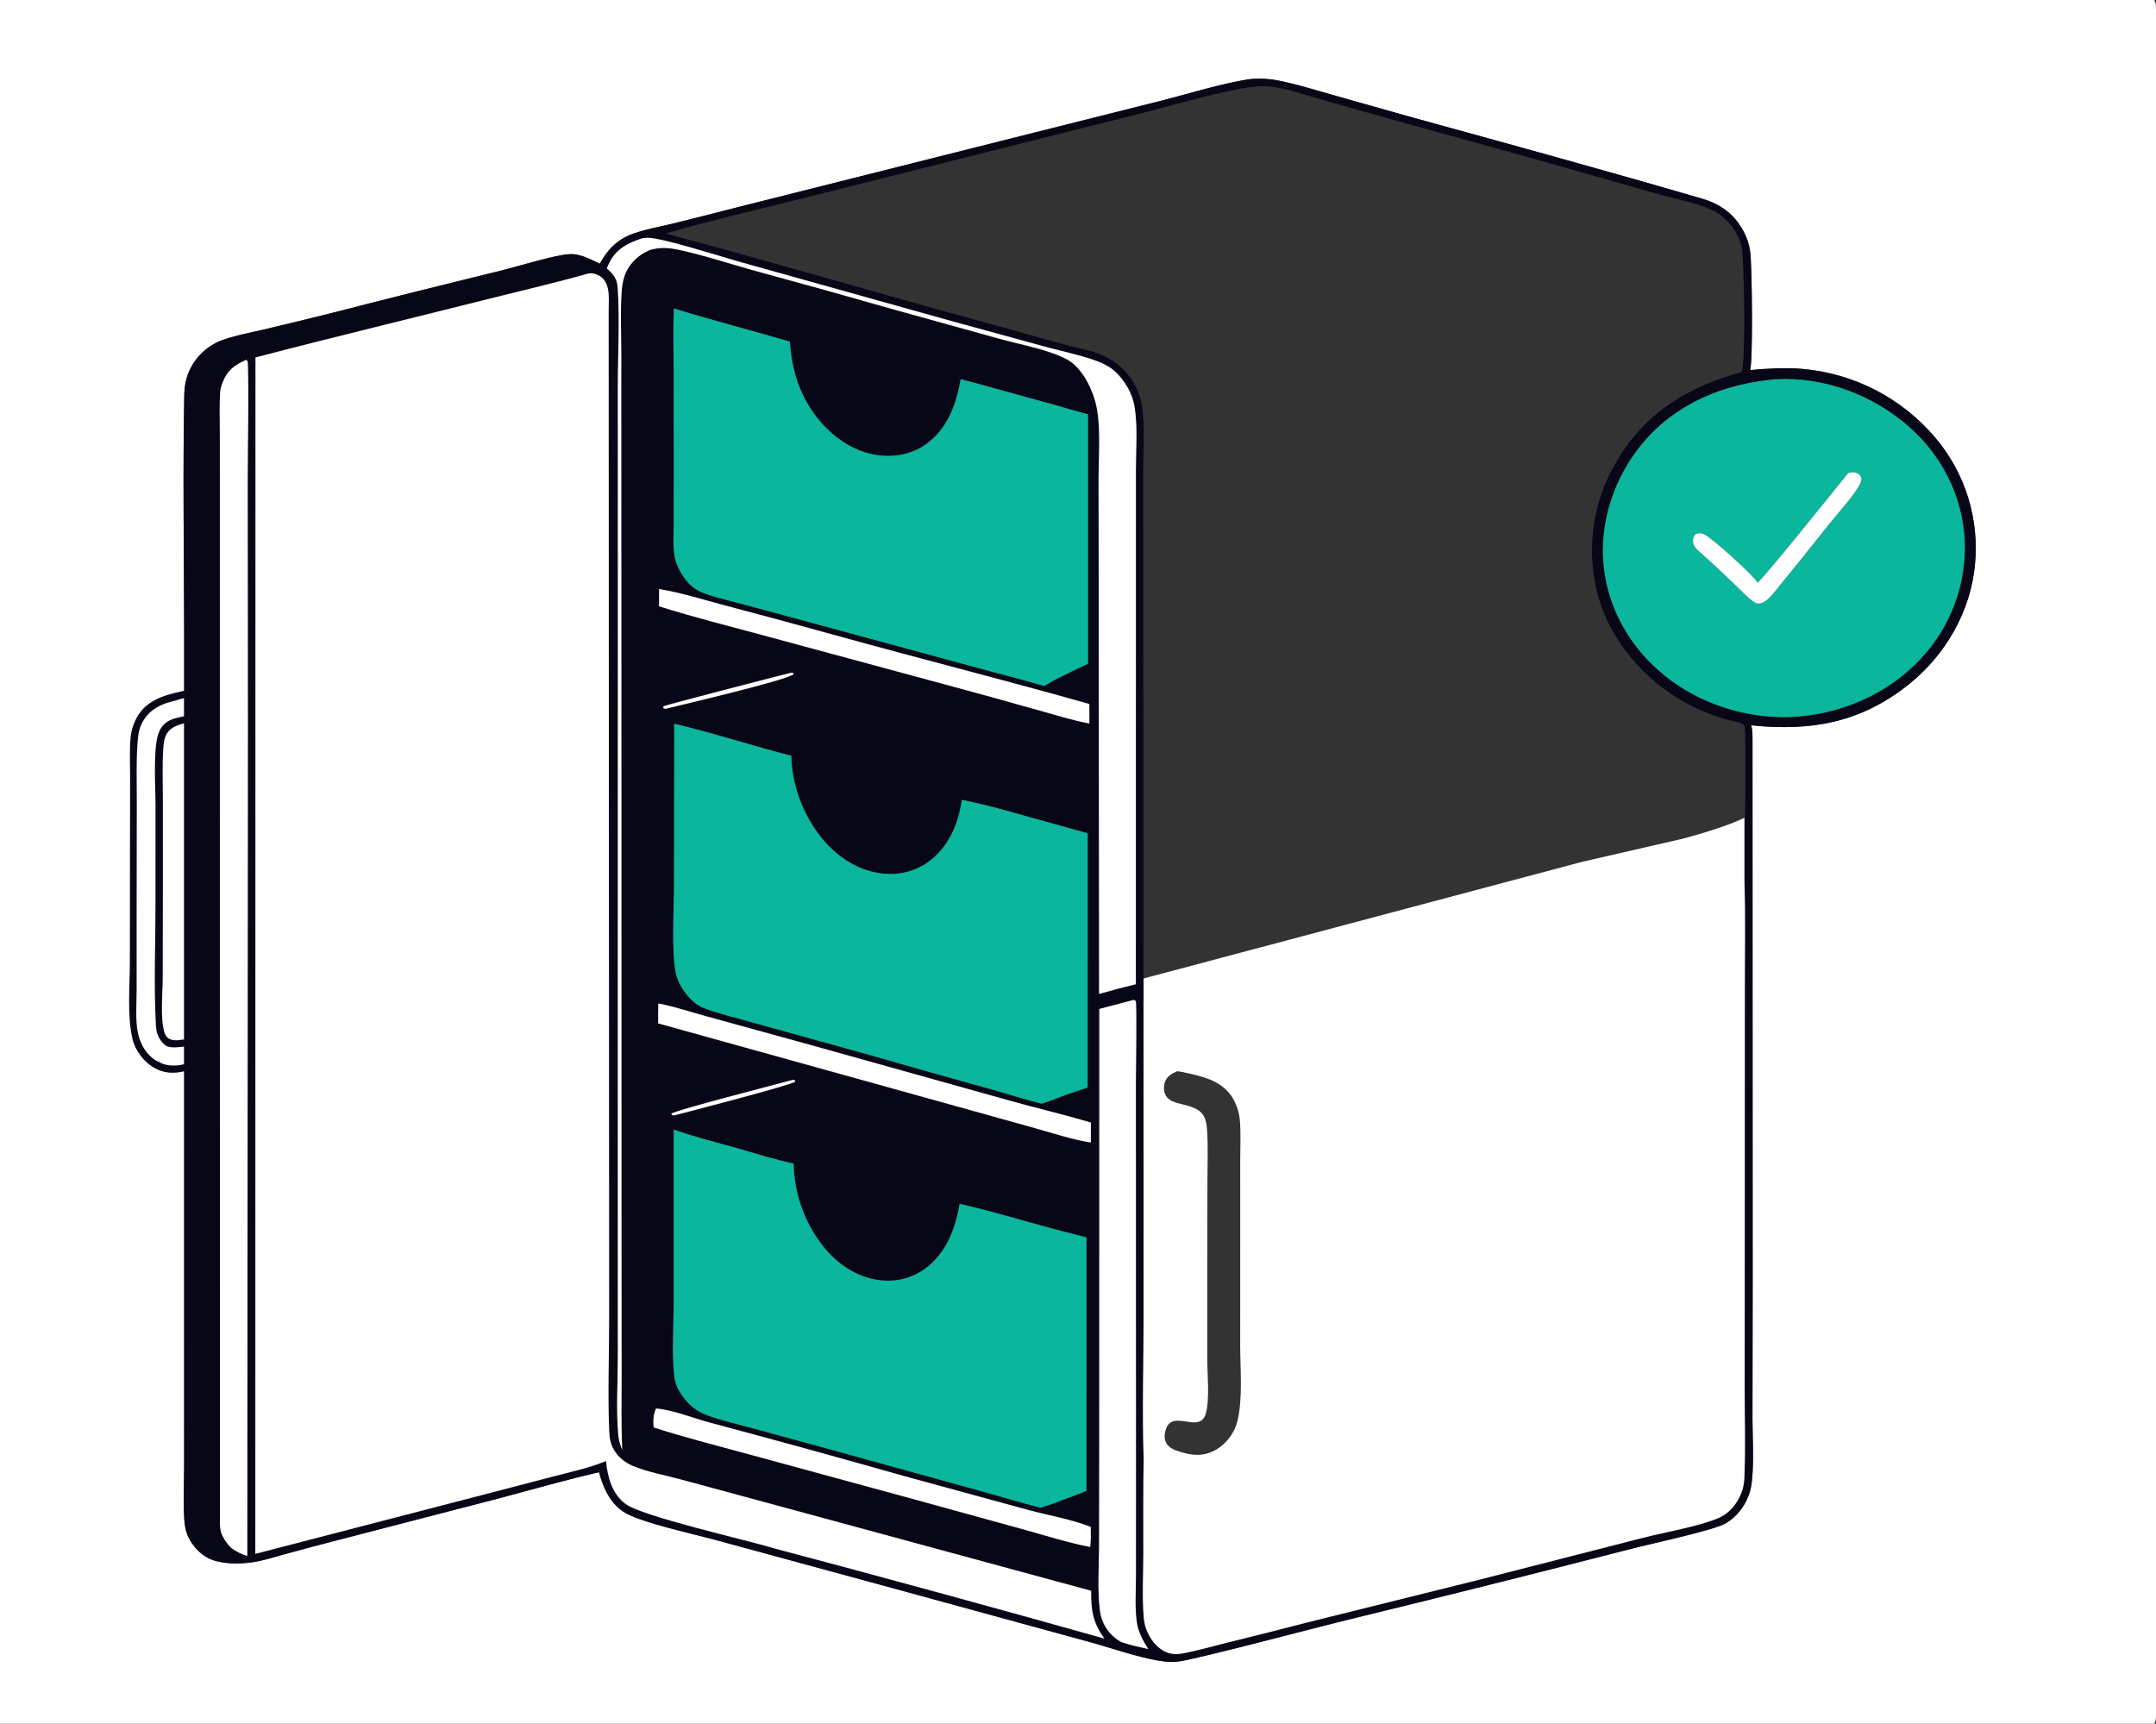 <svg width="379" height="303" viewBox="0 0 379 303" fill="none" xmlns="http://www.w3.org/2000/svg">
<rect x="0" y="0" width="379" height="303" fill="#333333" stroke="none"/>
<g clip-path="url(#clip0_390_1440)">
<path d="M0 0H378.677C378.879 0.357 378.959 0.603 378.979 1.013C379.098 3.586 379 6.201 379 8.78L379.003 23.589V68.729V252.558L379 290.075C379 292.106 379.296 301.162 378.908 302.497C378.855 302.675 378.757 302.837 378.677 303H0V0ZM219.575 13.928C214.526 14.714 208.823 16.524 203.81 17.787L171.681 25.859L129.583 36.449C125.826 37.421 122.063 38.372 118.295 39.303C115.991 39.861 113.544 40.288 111.308 41.073C109.316 41.772 107.762 42.964 106.508 44.663C106.111 45.201 105.769 45.788 105.428 46.363C103.832 45.593 101.978 44.589 100.155 44.676C97.607 44.797 91.158 46.798 88.179 47.541C78.232 49.97 68.3 52.459 58.383 55.006C54.353 56.019 50.315 57.001 46.27 57.95C43.945 58.5 41.506 58.934 39.253 59.722C36.651 60.627 34.523 62.543 33.352 65.035C32.669 66.476 32.423 67.936 32.392 69.521C32.119 83.462 32.368 97.467 32.373 111.414L32.377 190.648L32.372 241.983L32.371 257.813C32.361 260.814 32.21 263.888 32.383 266.882C32.438 267.825 32.56 268.783 32.893 269.672C33.54 271.397 35.079 273.195 36.766 273.968C38.969 274.978 42.116 274.952 44.461 274.602C46.316 274.325 48.181 273.705 49.99 273.214C53.056 272.367 56.131 271.55 59.213 270.762L87.424 263.457C93.371 261.88 99.316 260.165 105.307 258.778C106.009 261.517 107.327 264.415 109.874 265.909C112.936 267.704 121.915 269.631 125.739 270.679L156.973 279.178L191.601 288.647C195.606 289.723 201.67 291.94 205.664 292.135C206.934 292.197 208.359 291.866 209.591 291.582C218.677 289.49 227.697 287.01 236.75 284.769C253.494 280.693 270.21 276.509 286.9 272.216C290.016 271.399 301.258 268.994 303.301 267.806C305.444 266.561 307.049 264.372 307.671 261.987C308.456 258.979 308.056 252.76 308.065 249.483L308.097 225.545L308.071 130.217C308.062 129.315 308.106 128.359 307.831 127.494C318.449 128.589 327.231 127.014 335.711 120.157C342.051 115.029 346.365 107.498 347.167 99.349C347.981 91.257 345.476 83.182 340.227 76.97C334.331 69.984 325.905 65.624 316.794 64.847C313.759 64.591 310.679 64.785 307.653 65.052C308.166 63.34 307.991 46.658 307.662 44.234C307.485 42.958 307.076 41.725 306.457 40.596C304.849 37.611 302.407 35.858 299.206 34.925C282.312 29.999 265.317 25.325 248.348 20.667L233.939 16.598C230.987 15.76 228.016 14.832 225.009 14.218C223.223 13.84 221.39 13.742 219.575 13.928Z" fill="#FEFEFE"/>
<path fill-rule="evenodd" clip-rule="evenodd" d="M105.496 46.248C105.474 46.287 105.451 46.325 105.428 46.363C105.282 46.293 105.134 46.22 104.983 46.147C103.493 45.418 101.811 44.597 100.155 44.676C98.298 44.765 94.369 45.851 91.222 46.722C90.05 47.046 88.987 47.34 88.179 47.541C78.232 49.971 68.3 52.459 58.383 55.006C54.353 56.019 50.316 57.001 46.271 57.951C45.658 58.095 45.039 58.232 44.416 58.369C42.674 58.753 40.913 59.141 39.253 59.722C36.651 60.627 34.524 62.543 33.353 65.036C32.669 66.476 32.424 67.936 32.393 69.521C32.206 79.025 32.263 88.559 32.319 98.084C32.346 102.531 32.372 106.975 32.373 111.414L32.377 190.648L32.372 241.983L32.371 257.813C32.368 258.719 32.352 259.631 32.336 260.546C32.299 262.662 32.262 264.792 32.383 266.882C32.438 267.825 32.56 268.783 32.894 269.672C33.541 271.398 35.08 273.195 36.766 273.968C38.969 274.978 42.117 274.952 44.462 274.602C45.853 274.394 47.251 273.993 48.627 273.598C49.084 273.467 49.539 273.336 49.99 273.214C53.056 272.367 56.131 271.55 59.213 270.762L87.424 263.457C89.15 262.999 90.876 262.53 92.603 262.061C96.826 260.912 101.055 259.763 105.307 258.778C106.009 261.517 107.328 264.415 109.874 265.909C112.225 267.287 118.064 268.743 122.38 269.819C123.686 270.145 124.852 270.436 125.74 270.679L156.974 279.178L191.602 288.647C192.684 288.938 193.916 289.312 195.217 289.707C198.732 290.774 202.749 291.993 205.664 292.135C206.925 292.196 208.338 291.871 209.564 291.589L209.591 291.582C215.23 290.283 220.844 288.836 226.456 287.388C229.886 286.504 233.316 285.62 236.75 284.769C253.494 280.693 270.211 276.509 286.9 272.216C287.695 272.008 289.017 271.696 290.581 271.328C295.151 270.252 301.779 268.691 303.301 267.806C305.445 266.561 307.05 264.372 307.671 261.987C308.271 259.689 308.179 255.516 308.106 252.212C308.084 251.193 308.063 250.256 308.065 249.483L308.098 225.545L308.071 130.217C308.07 130.088 308.07 129.958 308.069 129.828C308.068 129.044 308.067 128.235 307.831 127.494C318.449 128.59 327.231 127.014 335.711 120.157C342.051 115.029 346.365 107.498 347.167 99.349C347.982 91.257 345.477 83.182 340.227 76.97C334.332 69.984 325.905 65.624 316.794 64.847C313.759 64.591 310.68 64.785 307.654 65.052C308.166 63.34 307.991 46.658 307.662 44.234C307.485 42.958 307.076 41.725 306.457 40.596C304.85 37.611 302.407 35.858 299.206 34.925C282.312 29.999 265.317 25.325 248.348 20.667L233.94 16.598C233.329 16.425 232.718 16.248 232.105 16.07C229.757 15.39 227.395 14.705 225.009 14.218C223.224 13.84 221.39 13.742 219.575 13.928C216.032 14.479 212.167 15.536 208.444 16.553C206.862 16.985 205.305 17.41 203.81 17.787L171.681 25.859L129.584 36.449C125.826 37.421 122.063 38.373 118.295 39.303C117.634 39.463 116.962 39.612 116.286 39.762C114.605 40.135 112.903 40.513 111.308 41.073C109.317 41.772 107.762 42.964 106.508 44.663C106.138 45.165 105.815 45.71 105.496 46.248ZM177.998 69.133C180.447 69.817 182.897 70.5 185.353 71.154C187.312 71.746 189.281 72.3 191.26 72.817L191.267 116.67C189.294 117.585 187.338 118.537 185.399 119.523L183.543 120.59C181.102 119.865 178.642 119.214 176.181 118.562C174.771 118.189 173.361 117.815 171.955 117.428L140.745 108.954L130.166 106.103C129.618 105.956 129.064 105.815 128.508 105.674C126.921 105.27 125.318 104.862 123.802 104.299C122.689 103.886 121.77 103.301 120.971 102.421C119.885 101.224 118.863 99.398 118.585 97.797C118.337 96.37 118.371 94.814 118.404 93.314C118.414 92.835 118.425 92.362 118.426 91.901L118.448 81.843L118.419 64.969C118.415 64.05 118.405 63.129 118.396 62.208C118.368 59.547 118.339 56.88 118.455 54.228C122.434 55.442 126.438 56.557 130.443 57.672C133.25 58.453 136.057 59.235 138.855 60.051C139.104 64.273 140.215 68.372 142.564 71.93C145.082 75.743 148.983 79.011 153.559 79.892C156.666 80.49 159.968 80.023 162.6 78.206C166.543 75.483 168.087 71.163 168.878 66.648C171.926 67.439 174.962 68.286 177.998 69.133ZM180.31 143.444C181.96 143.911 183.604 144.377 185.237 144.809L191.205 146.472L191.199 191.166C190.692 191.34 190.182 191.51 189.671 191.68C188.25 192.152 186.822 192.627 185.449 193.197C184.881 193.418 184.301 193.612 183.721 193.806C183.518 193.874 183.315 193.942 183.113 194.011C181.36 193.58 179.619 193.06 177.879 192.541C176.861 192.237 175.844 191.933 174.825 191.648C167.493 189.62 160.172 187.552 152.862 185.444L132.961 179.924C132.076 179.672 131.18 179.43 130.282 179.187C128.209 178.628 126.124 178.064 124.122 177.361C123.105 177.004 122.28 176.497 121.515 175.729C120.301 174.511 119.174 172.812 118.813 171.121C118.205 168.273 118.324 163.215 118.419 159.135C118.45 157.851 118.478 156.663 118.48 155.672L118.52 127.22C122.341 128.119 126.132 129.211 129.922 130.303C132.978 131.183 136.034 132.064 139.106 132.843C139.184 137.756 140.981 142.728 143.93 146.648C146.582 150.173 150.363 152.93 154.815 153.515C157.941 153.926 160.984 153.212 163.495 151.276C166.829 148.706 168.516 144.679 169.07 140.604C172.813 141.321 176.578 142.387 180.31 143.444ZM306.52 149.137C306 150.5 306.842 152.868 306.389 153.896C306.57 154.311 306.638 154.61 306.653 155.064C306.79 159.357 306.765 163.672 306.74 167.981C306.728 169.988 306.716 171.993 306.721 173.993L306.709 213.725L306.694 244.359C306.691 245.964 306.707 247.577 306.723 249.193C306.758 252.783 306.794 256.387 306.626 259.942C306.582 260.855 306.422 261.643 306.087 262.496C305.35 264.374 303.97 266.05 302.081 266.847C299.598 267.895 295.981 268.695 292.716 269.418C291.329 269.724 290.005 270.017 288.858 270.309L260.168 277.653L229.872 285.178C225.098 286.416 220.315 287.622 215.525 288.797C214.774 288.983 214.021 289.18 213.267 289.377C211.472 289.847 209.667 290.318 207.858 290.651C206.841 290.838 205.917 290.806 204.946 290.393C203.362 289.72 202.088 287.997 201.512 286.418C201.243 285.677 201.104 284.931 201.042 284.147C200.844 281.623 200.893 279.019 200.942 276.443C200.962 275.39 200.982 274.341 200.984 273.305C200.989 271.549 200.985 269.792 200.982 268.035C200.975 264.196 200.967 260.355 201.043 256.521C200.853 251.029 200.912 245.485 200.97 239.954C201.002 237.003 201.033 234.056 201.027 231.123L200.974 175.74L278.138 156.07L296.532 151.524C297.307 151.33 298.118 151.148 298.942 150.962C301.462 150.396 304.115 149.8 306.303 148.746C306.386 148.88 306.463 148.991 306.52 149.137ZM180.009 214.584C181.782 215.081 183.553 215.579 185.322 216.054L190.991 217.506L190.978 262.051C189.992 262.501 188.981 262.868 187.97 263.235C187.115 263.545 186.261 263.855 185.425 264.214L182.908 265.028C180.75 264.478 178.6 263.862 176.452 263.246C175.133 262.867 173.814 262.489 172.494 262.126L145.819 254.755L132.309 251.064C131.63 250.88 130.945 250.703 130.258 250.526C128.309 250.023 126.345 249.515 124.47 248.84C123.219 248.39 122.122 247.772 121.177 246.828C120.134 245.788 118.966 244.157 118.666 242.694C118.18 240.323 118.287 235.812 118.371 232.242C118.399 231.047 118.425 229.958 118.425 229.09L118.433 198.562C121.196 199.538 124.038 200.314 126.872 201.087C127.821 201.345 128.769 201.604 129.712 201.87C130.587 202.116 131.464 202.373 132.342 202.631C134.716 203.328 137.102 204.028 139.505 204.529C139.603 209.395 141.156 214.12 143.965 218.095C146.373 221.526 149.847 224.226 154.05 224.946C157.061 225.462 160.057 224.852 162.546 223.057C166.331 220.328 167.939 216.044 168.691 211.608C172.475 212.467 176.247 213.527 180.009 214.584ZM107.123 46.154C108.37 43.683 110.494 42.658 113.01 41.85C113.308 41.824 113.605 41.802 113.904 41.799C115.789 41.781 122.814 43.883 127.14 45.177C128.309 45.527 129.282 45.818 129.902 45.992L167.2 56.421L183.872 60.981C184.783 61.228 185.706 61.458 186.63 61.688C188.43 62.138 190.237 62.588 191.983 63.166C193.506 63.671 195.139 64.388 196.281 65.547C197.848 67.139 199.09 69.268 199.445 71.491C199.863 74.1 199.794 76.904 199.727 79.637C199.703 80.621 199.679 81.595 199.679 82.547L199.676 102.167L199.67 173.009C197.505 173.535 195.351 174.104 193.208 174.714L193.136 100.328L193.114 84.243C193.114 83.26 193.141 82.206 193.168 81.116C193.26 77.531 193.362 73.564 192.514 70.499C191.807 67.943 190.071 64.581 187.681 63.244C185.351 61.941 181.916 61.103 178.834 60.352C177.791 60.098 176.788 59.854 175.883 59.605L157.472 54.502C149.076 52.103 140.664 49.757 132.237 47.467C130.907 47.096 129.573 46.701 128.235 46.306C125.267 45.427 122.282 44.544 119.286 43.909C117.438 43.518 116.059 43.431 114.233 43.943C113.105 44.434 112.127 45.086 111.293 45.995C109.816 47.606 109.4 49.347 109.264 51.477C109.108 53.92 109.146 56.408 109.183 58.882C109.199 59.963 109.215 61.04 109.215 62.11L109.217 82.217L109.24 145.009L109.251 217.218L109.275 241.053C109.277 242.281 109.27 243.511 109.263 244.742C109.245 248.112 109.226 251.487 109.386 254.846C109.035 254.002 108.771 253.205 108.688 252.288C108.408 249.193 108.477 245.95 108.546 242.754C108.576 241.351 108.606 239.956 108.606 238.588L108.604 211.664L108.609 103.072L108.606 68.076C108.606 66.259 108.643 64.376 108.68 62.471C108.758 58.476 108.837 54.389 108.589 50.631C108.48 48.985 107.849 48.216 106.663 47.168C106.805 46.825 106.959 46.487 107.123 46.154ZM91.422 51.178C95.39 50.205 99.361 49.231 103.287 48.116C103.641 48.046 104.01 47.997 104.365 48.087C107.131 48.79 107.067 51.397 107.009 53.743C107 54.081 106.992 54.413 106.992 54.734L107.057 189.872L107.076 231.85C107.078 234.039 107.049 236.238 107.021 238.441C106.963 242.856 106.906 247.284 107.094 251.664C107.144 252.825 107.316 253.787 107.896 254.813C108.595 256.05 109.81 257.059 111.108 257.625C112.909 258.41 115.043 258.921 117.094 259.412C117.943 259.615 118.778 259.815 119.569 260.03L136.611 264.645L191.806 279.63C191.778 283.039 192.105 285.243 194.143 288.03C174.823 282.601 155.464 277.313 136.067 272.164C134.686 271.741 132.184 271.1 129.25 270.348C121.947 268.476 111.967 265.918 109.914 264.327C107.539 262.485 106.833 259.664 106.524 256.826C104.166 257.798 101.626 258.434 99.125 259.062C98.451 259.231 97.78 259.399 97.115 259.573L83.785 263.05L44.883 273.137L44.911 62.834C53.719 60.529 62.561 58.341 71.402 56.154C76.416 54.914 81.43 53.673 86.438 52.411C88.096 51.993 89.759 51.586 91.422 51.178ZM39.113 67.286C39.944 65.097 41.205 64.182 43.287 63.25C43.298 63.26 43.309 63.269 43.321 63.277C43.344 63.295 43.368 63.313 43.387 63.335C43.551 63.528 43.568 63.724 43.575 63.966C43.694 68.432 43.645 72.93 43.596 77.419C43.569 79.829 43.543 82.236 43.543 84.634L43.579 127.703L43.468 273.527C42.403 273.174 41.549 272.751 40.634 272.104C39.974 271.395 39.43 270.684 39.024 269.802C38.658 269.007 38.659 268.033 38.661 267.141C38.661 267.007 38.661 266.875 38.66 266.745L38.654 130.698L38.649 89.808L38.647 76.538C38.647 75.825 38.639 75.107 38.631 74.388C38.612 72.591 38.592 70.785 38.696 69.005C38.731 68.409 38.902 67.842 39.113 67.286ZM288.71 77.965C294.586 70.909 302.958 67.515 311.905 66.685L312.13 66.671C320.756 66.188 329.443 69.487 335.827 75.238C341.589 80.427 345.029 87.447 345.379 95.204C345.654 102.788 342.898 110.17 337.719 115.719C331.77 122.17 323.16 125.749 314.461 126.057C306.685 126.252 298.676 123.658 292.625 118.756C286.626 113.897 282.638 107.061 281.89 99.337C281.149 91.695 283.817 83.84 288.71 77.965ZM115.848 106.574L115.861 103.538C118.791 104.031 121.694 104.838 124.577 105.64C125.53 105.905 126.48 106.17 127.428 106.422C134.102 108.18 140.764 109.982 147.414 111.826C153.892 113.619 160.391 115.345 166.889 117.072C175.104 119.255 183.319 121.438 191.494 123.754L191.497 127.177C189.256 126.763 187.019 126.122 184.803 125.487C184.08 125.28 183.359 125.073 182.641 124.876C177.031 123.287 171.411 121.735 165.781 120.22L134.67 111.814C132.965 111.35 131.256 110.896 129.546 110.442C124.959 109.224 120.366 108.005 115.848 106.574ZM116.626 124.149C116.809 123.986 137.371 118.652 139.123 118.246C139.275 118.262 139.321 118.256 139.355 118.274C139.393 118.294 139.415 118.344 139.551 118.49C138.407 119.438 125.243 122.606 119.364 124.021C118.307 124.275 117.486 124.473 117.012 124.59C116.934 124.596 116.807 124.558 116.705 124.526C116.67 124.516 116.639 124.506 116.613 124.499L116.626 124.149ZM193.245 177.355L199.267 175.769L199.407 175.79C199.435 175.813 199.469 175.831 199.502 175.85C199.569 175.888 199.636 175.926 199.661 175.994C199.813 176.404 199.738 183.787 199.698 187.823C199.686 189.018 199.676 189.92 199.677 190.26L199.692 262.685L199.684 277.124C199.685 277.82 199.669 278.535 199.654 279.257C199.613 281.206 199.57 283.213 199.826 285.07C200.071 286.849 200.904 288.389 201.857 289.881L201.618 289.827C200.108 289.486 198.611 289.149 197.14 288.658C196.546 288.337 195.998 287.937 195.512 287.468C194.225 286.229 193.543 284.702 193.33 282.943C193.015 280.331 193.083 277.538 193.15 274.811C193.176 273.75 193.202 272.698 193.205 271.671L193.234 250.815L193.245 177.355ZM115.715 177.119C115.719 176.877 115.724 176.634 115.728 176.391C117.663 176.763 119.585 177.325 121.498 177.884C122.369 178.139 123.239 178.393 124.107 178.628L142.566 183.711L177.64 193.515C179.592 194.062 181.557 194.571 183.523 195.08C186.281 195.794 189.04 196.509 191.764 197.33L191.751 200.827C189.209 200.433 186.663 199.686 184.159 198.951C183.404 198.729 182.652 198.509 181.906 198.299L166.825 194.097L115.7 179.892C115.682 178.968 115.698 178.044 115.715 177.119ZM135.724 190.783C137.473 190.324 138.81 189.974 139.365 189.82L139.667 189.855L139.81 190.121C139.293 190.698 120.928 195.444 118.479 196.076C118.199 196.037 118.191 196.028 118.085 195.897C118.061 195.867 118.032 195.831 117.994 195.787C118.353 195.336 129.582 192.393 135.724 190.783ZM114.9 250.912C114.831 249.713 114.799 248.705 115.329 247.583C117.421 247.774 119.644 248.482 121.807 249.17C122.899 249.518 123.977 249.861 125.014 250.13C136.359 253.159 147.679 256.275 158.975 259.479L180.857 265.454C182.003 265.76 183.178 266.033 184.359 266.309C186.864 266.892 189.395 267.482 191.736 268.4C191.738 268.579 191.741 268.757 191.744 268.936C191.76 269.937 191.776 270.943 191.644 271.934C188.687 271.362 185.735 270.511 182.81 269.668C181.752 269.363 180.697 269.06 179.647 268.77L158.763 263.025L131.17 255.513C129.892 255.164 128.61 254.82 127.326 254.476C123.163 253.359 118.988 252.24 114.9 250.912ZM246.561 21.525C261.747 25.684 276.907 29.936 292.04 34.28C292.817 34.495 293.649 34.696 294.503 34.903C296.995 35.505 299.672 36.152 301.696 37.311C303.864 38.677 305.599 40.879 306.161 43.416C306.632 45.544 306.851 64.132 306.188 65.369C296.479 68.123 288.887 72.666 283.825 81.738C279.823 88.76 278.792 97.089 280.96 104.874C283.169 112.718 289.075 119.496 296.127 123.428C298.285 124.633 300.666 125.626 303.034 126.348C303.407 126.462 303.823 126.556 304.248 126.651C305.03 126.827 305.841 127.009 306.463 127.336L306.487 127.384C306.592 127.594 306.676 127.764 306.712 128.008C306.899 129.327 306.875 144.684 306.605 145.572C306.562 145.719 306.529 145.774 306.47 145.875C306.46 145.89 306.45 145.908 306.44 145.926C304.174 146.935 299.652 147.952 295.932 148.788C294.605 149.086 293.38 149.362 292.397 149.605L263.709 156.803L235.174 164.222C231.338 165.249 227.494 166.241 223.641 167.2C223.121 167.331 222.6 167.467 222.078 167.603C220.272 168.073 216.5 169.5 216.5 169.5L211 171L205.277 172.222C203.857 172.538 202.462 172.814 201.016 172.992L200.976 101.336L200.969 81.957C200.969 81.056 200.989 80.134 201.009 79.202C201.065 76.566 201.124 73.855 200.739 71.332C200.376 68.948 199.143 66.601 197.436 64.901C197.151 64.62 196.857 64.347 196.555 64.082C194.835 62.814 193.212 62.065 191.138 61.555C187.292 60.657 183.475 59.572 179.663 58.489C177.691 57.928 175.719 57.367 173.746 56.834C165.13 54.503 156.542 52.068 147.954 49.633C137.659 46.715 127.365 43.797 117.024 41.057C123.001 39.307 129.089 37.819 135.159 36.335C137.151 35.848 139.14 35.361 141.124 34.866L176.728 25.916L201.016 19.82C201.993 19.574 203.272 19.228 204.729 18.833C210.545 17.258 219.183 14.919 222.631 15.159C225.047 15.328 227.551 16.085 229.957 16.813C230.679 17.031 231.391 17.247 232.09 17.443L246.561 21.525Z" fill="#080717"/>
<path d="M106.663 47.168C106.805 46.825 106.958 46.487 107.123 46.154C108.37 43.683 110.494 42.658 113.01 41.849C113.308 41.824 113.604 41.802 113.904 41.799C116.299 41.776 126.989 45.174 129.901 45.992L167.199 56.421L183.871 60.981C186.56 61.709 189.34 62.291 191.982 63.166C193.506 63.671 195.139 64.388 196.281 65.547C197.848 67.139 199.09 69.268 199.445 71.491C200.013 75.039 199.682 78.949 199.678 82.547L199.676 102.167L199.67 173.009C197.505 173.535 195.35 174.104 193.207 174.714L193.136 100.328L193.114 84.243C193.11 80.028 193.619 74.495 192.513 70.499C191.806 67.943 190.071 64.581 187.681 63.244C184.562 61.499 179.464 60.59 175.882 59.605L157.472 54.502C149.076 52.103 140.664 49.757 132.237 47.467C127.954 46.273 123.631 44.83 119.286 43.909C117.438 43.518 116.058 43.431 114.232 43.943C113.104 44.434 112.127 45.086 111.293 45.994C109.816 47.606 109.4 49.347 109.264 51.477C109.04 54.986 109.215 58.591 109.215 62.11L109.216 82.217L109.24 145.009L109.251 217.218L109.275 241.053C109.282 245.644 109.167 250.261 109.385 254.846C109.035 254.002 108.77 253.205 108.687 252.287C108.285 247.834 108.606 243.071 108.606 238.588L108.604 211.664L108.609 103.072L108.606 68.076C108.607 62.447 108.956 56.18 108.588 50.631C108.479 48.985 107.848 48.216 106.663 47.168Z" fill="white"/>
<path d="M44.911 62.834C58.714 59.221 72.601 55.898 86.438 52.411C92.054 50.996 97.715 49.697 103.287 48.116C103.64 48.046 104.01 47.997 104.365 48.087C107.53 48.891 106.989 52.188 106.992 54.734L107.057 189.871L107.076 231.849C107.082 238.425 106.811 245.099 107.094 251.664C107.144 252.824 107.316 253.787 107.896 254.813C108.595 256.049 109.81 257.059 111.107 257.624C113.654 258.735 116.867 259.297 119.568 260.03L136.61 264.645L191.806 279.63C191.778 283.039 192.105 285.243 194.143 288.03C174.823 282.601 155.463 277.312 136.067 272.164C131.249 270.688 112.791 266.557 109.914 264.327C107.538 262.485 106.832 259.664 106.524 256.826C103.531 258.059 100.245 258.753 97.115 259.573L83.785 263.049L44.883 273.137L44.911 62.834Z" fill="white"/>
<path d="M168.878 66.648C174.384 68.078 179.853 69.689 185.353 71.154C187.311 71.746 189.28 72.3 191.259 72.817L191.266 116.67C189.293 117.585 187.337 118.537 185.399 119.524L183.542 120.59C179.703 119.45 175.815 118.491 171.954 117.428L140.745 108.954L130.166 106.103C128.055 105.537 125.85 105.059 123.801 104.299C122.688 103.886 121.769 103.301 120.971 102.421C119.885 101.224 118.863 99.398 118.584 97.797C118.257 95.915 118.421 93.808 118.425 91.901L118.448 81.843L118.418 64.969C118.404 61.396 118.299 57.798 118.455 54.228C125.222 56.292 132.064 58.072 138.854 60.051C139.104 64.273 140.215 68.373 142.563 71.93C145.081 75.743 148.982 79.011 153.559 79.892C156.666 80.49 159.968 80.023 162.599 78.206C166.542 75.483 168.086 71.163 168.878 66.648Z" fill="#0AB69C"/>
<path d="M40.633 272.104C39.974 271.395 39.43 270.683 39.023 269.802C38.602 268.888 38.668 267.736 38.66 266.745L38.654 130.698L38.649 89.808L38.647 76.538C38.647 74.04 38.55 71.497 38.695 69.005C38.73 68.408 38.902 67.841 39.113 67.286C39.943 65.097 41.205 64.182 43.286 63.25C43.319 63.278 43.358 63.302 43.386 63.335C43.551 63.528 43.568 63.724 43.574 63.966C43.757 70.828 43.543 77.766 43.542 84.634L43.578 127.703L43.468 273.526C42.403 273.173 41.548 272.751 40.633 272.104Z" fill="white"/>
<path d="M314.461 126.057C306.686 126.252 298.676 123.658 292.625 118.756C286.626 113.897 282.638 107.061 281.89 99.337C281.15 91.695 283.817 83.84 288.71 77.965C294.587 70.909 302.958 67.515 311.906 66.685L312.131 66.671C320.756 66.188 329.443 69.487 335.827 75.238C341.589 80.427 345.03 87.447 345.379 95.204C345.654 102.788 342.898 110.17 337.719 115.719C331.771 122.17 323.16 125.749 314.461 126.057ZM324.901 83.148C322.917 85.576 310.002 101.729 308.951 102.42C308.415 101.286 300.651 94.256 299.399 93.843C299.002 93.712 298.587 93.665 298.197 93.842C297.903 93.974 297.726 94.314 297.661 94.616C297.539 95.182 297.607 95.658 297.942 96.135C298.318 96.672 298.857 97.098 299.354 97.518C301.303 99.277 303.221 101.069 305.107 102.893C306.141 103.875 307.218 105.079 308.409 105.867C308.69 106.053 308.921 106.112 309.253 106.09C310.624 106.001 311.997 103.945 312.835 102.935C315.817 99.344 318.695 95.658 321.623 92.022C323.362 89.864 325.449 87.672 326.855 85.298C327.113 84.861 327.196 84.548 327.223 84.044C327.027 83.593 326.906 83.397 326.45 83.174C325.938 82.926 325.428 83.02 324.901 83.148Z" fill="#0AB69C"/>
<path d="M308.951 102.42C310.002 101.729 322.917 85.576 324.901 83.148C325.428 83.02 325.937 82.926 326.45 83.174C326.906 83.397 327.027 83.593 327.223 84.044C327.196 84.548 327.113 84.861 326.855 85.298C325.449 87.672 323.361 89.864 321.623 92.022C318.695 95.658 315.817 99.344 312.835 102.935C311.997 103.945 310.623 106.001 309.253 106.09C308.921 106.112 308.69 106.053 308.409 105.867C307.218 105.079 306.141 103.875 305.107 102.893C303.221 101.069 301.302 99.277 299.354 97.518C298.857 97.098 298.318 96.672 297.942 96.135C297.607 95.658 297.539 95.182 297.661 94.616C297.726 94.314 297.903 93.974 298.196 93.842C298.587 93.665 299.002 93.712 299.399 93.843C300.651 94.256 308.415 101.286 308.951 102.42Z" fill="white"/>
<path d="M115.849 106.574L115.861 103.538C119.759 104.193 123.609 105.406 127.428 106.422C134.102 108.18 140.764 109.982 147.414 111.826C162.082 115.885 176.853 119.606 191.494 123.754L191.498 127.177C188.525 126.628 185.559 125.679 182.641 124.876C177.031 123.287 171.411 121.735 165.781 120.22L134.67 111.814C128.394 110.104 122.05 108.538 115.849 106.574Z" fill="white"/>
<path d="M117.012 124.591C116.908 124.598 116.716 124.527 116.612 124.499L116.625 124.149C116.809 123.986 137.37 118.652 139.123 118.246C139.444 118.28 139.293 118.215 139.551 118.49C138.201 119.608 120.122 123.816 117.012 124.591Z" fill="white"/>
<path d="M169.07 140.604C174.468 141.638 179.911 143.398 185.236 144.81L191.205 146.472L191.198 191.166C189.285 191.822 187.316 192.422 185.449 193.197C184.682 193.495 183.892 193.745 183.113 194.011C180.334 193.329 177.583 192.42 174.825 191.648C167.492 189.62 160.171 187.552 152.861 185.444L132.961 179.924C130.033 179.09 126.991 178.369 124.121 177.361C123.104 177.004 122.28 176.497 121.515 175.729C120.301 174.511 119.174 172.812 118.813 171.121C118.013 167.377 118.47 159.815 118.479 155.672L118.52 127.22C125.422 128.843 132.223 131.098 139.106 132.843C139.183 137.756 140.98 142.728 143.93 146.648C146.582 150.173 150.362 152.93 154.814 153.515C157.94 153.926 160.983 153.212 163.495 151.276C166.829 148.707 168.515 144.679 169.07 140.604Z" fill="#0AB69C"/>
<path d="M306.653 143.759V153.803C306.653 153.803 306.638 154.61 306.653 155.064C306.854 161.355 306.706 167.697 306.721 173.993L306.709 213.724L306.694 244.359C306.685 249.527 306.869 254.786 306.626 259.942C306.582 260.855 306.422 261.643 306.087 262.496C305.35 264.374 303.97 266.05 302.081 266.847C298.543 268.34 292.703 269.33 288.858 270.309L260.168 277.653L229.872 285.178C225.097 286.416 220.315 287.622 215.525 288.797C212.988 289.425 210.428 290.178 207.858 290.651C206.841 290.838 205.917 290.806 204.946 290.393C203.362 289.72 202.087 287.997 201.512 286.418C201.242 285.677 201.104 284.931 201.042 284.147C200.763 280.591 200.975 276.876 200.984 273.305C200.999 267.714 200.933 262.109 201.043 256.521C200.751 248.1 201.045 239.556 201.027 231.123L201.027 172L278 151.524L295.5 147.5C298.645 146.713 303.748 145.157 306.653 143.759ZM206.934 188.304C206.073 188.682 205.249 189.109 204.848 190.021C204.544 190.714 204.536 191.743 204.859 192.429C205.194 193.143 205.898 193.558 206.624 193.79C208.305 194.326 210.635 194.486 211.601 196.179C212.058 196.98 212.153 198.014 212.206 198.921C212.376 201.808 212.255 204.766 212.251 207.661L212.227 223.64L212.23 239.029C212.232 241.767 212.684 246.014 211.945 248.563C211.805 249.047 211.547 249.504 211.094 249.757C209.234 250.799 205.917 248.252 204.941 251.263C204.707 251.985 204.614 252.855 204.961 253.555C205.448 254.538 206.55 254.943 207.536 255.228C207.801 255.305 208.067 255.378 208.334 255.448C210.312 255.948 212.078 255.844 213.855 254.788C215.561 253.775 217.03 251.833 217.504 249.907C218.507 245.824 218.008 240.589 218.011 236.345L218.018 216.623L218.016 203.775C218.015 201.432 218.16 198.993 217.927 196.665C217.799 195.387 217.287 193.955 216.601 192.871C214.659 189.803 211.005 189.108 207.703 188.416C207.442 188.361 207.199 188.325 206.934 188.304Z" fill="white"/>
<path d="M193.245 177.355L199.267 175.769L199.407 175.79C199.492 175.858 199.624 175.892 199.662 175.994C199.858 176.525 199.675 188.771 199.677 190.26L199.693 262.685L199.685 277.124C199.685 279.697 199.475 282.524 199.826 285.07C200.071 286.849 200.904 288.389 201.857 289.88C200.267 289.522 198.689 289.175 197.14 288.658C196.546 288.337 195.999 287.937 195.513 287.468C194.225 286.229 193.543 284.702 193.33 282.943C192.892 279.314 193.195 275.338 193.205 271.671L193.234 250.815L193.245 177.355Z" fill="white"/>
<path d="M115.7 179.892C115.676 178.726 115.709 177.557 115.727 176.391C118.545 176.933 121.335 177.877 124.107 178.628L142.565 183.711L177.639 193.515C182.333 194.831 187.099 195.924 191.764 197.33L191.751 200.827C188.442 200.315 185.127 199.203 181.905 198.299L166.824 194.097L115.7 179.892Z" fill="white"/>
<path d="M32.478 188.287C32.745 188.218 33.012 188.145 33.277 188.069C34.264 187.785 35.366 187.382 35.854 186.4C36.202 185.7 36.111 184.829 35.878 184.107C34.906 181.095 31.585 183.637 29.727 182.592C29.274 182.338 29.017 181.882 28.877 181.397C28.142 178.847 28.6 174.601 28.606 171.863L28.632 156.474L28.631 140.495C28.632 137.6 28.515 134.642 28.689 131.755C28.743 130.848 28.839 129.814 29.298 129.014C30.267 127.322 32.597 127.166 34.279 126.632C35.005 126.401 35.709 125.987 36.045 125.274C36.369 124.588 36.363 123.559 36.06 122.866C35.661 121.953 34.836 121.524 33.977 121.145C33.711 121.166 33.468 121.202 33.207 121.256C29.904 121.944 26.249 122.634 24.303 125.698C23.615 126.782 23.101 128.213 22.971 129.491C22.735 131.818 22.876 134.258 22.872 136.6L22.851 149.448L22.83 169.17C22.826 173.414 22.32 178.649 23.317 182.734C23.787 184.66 25.254 186.604 26.958 187.619C28.734 188.678 30.5 188.784 32.478 188.287ZM30.526 123.235C31.658 122.919 33.43 122.194 34.506 122.892C34.932 123.168 34.985 123.459 35.097 123.925C34.974 124.481 34.806 124.904 34.292 125.211C32.175 126.476 28.911 125.555 27.787 129.14C26.898 131.97 27.344 138.576 27.341 141.704L27.336 158.716C27.337 165.652 27.027 173.065 27.391 179.959C27.44 180.885 27.526 181.654 27.995 182.477C28.289 182.991 28.898 183.777 29.48 183.957C31.194 184.485 33.078 183.381 34.749 184.408C34.968 184.732 35.06 184.835 34.971 185.252C34.832 185.91 34.298 186.397 33.703 186.639C32.103 187.289 30.032 187.62 28.415 186.913C28.227 186.831 28.281 186.858 28.122 186.745C27.872 186.655 27.649 186.556 27.42 186.421C25.794 185.462 24.737 183.646 24.305 181.843C23.735 179.466 24.021 176.459 24.018 173.999L24.016 161.623L24.049 141.355C24.064 137.755 23.909 134.053 24.189 130.468C24.302 129.014 24.461 127.843 25.251 126.592C26.482 124.642 28.341 123.727 30.526 123.235Z" fill="#080717"/>
<path d="M118.479 196.076C118.135 196.028 118.202 196.025 117.994 195.787C118.455 195.208 136.86 190.514 139.365 189.82L139.668 189.855L139.81 190.121C139.293 190.698 120.928 195.444 118.479 196.076Z" fill="white"/>
<path d="M168.691 211.608C174.259 212.872 179.801 214.57 185.322 216.054L190.991 217.506L190.978 262.051C189.159 262.882 187.25 263.43 185.425 264.214L182.908 265.028C179.424 264.141 175.963 263.079 172.495 262.126L145.82 254.755L132.309 251.064C129.705 250.359 127.006 249.753 124.47 248.84C123.22 248.39 122.122 247.772 121.177 246.828C120.134 245.788 118.966 244.157 118.666 242.694C118.018 239.53 118.425 232.554 118.426 229.09L118.433 198.562C122.121 199.866 125.95 200.81 129.713 201.87C132.952 202.782 136.213 203.843 139.505 204.529C139.603 209.395 141.157 214.12 143.965 218.095C146.374 221.526 149.847 224.226 154.05 224.946C157.061 225.462 160.057 224.852 162.546 223.057C166.331 220.328 167.939 216.043 168.691 211.608Z" fill="#0AB69C"/>
<path d="M114.9 250.912C114.831 249.714 114.799 248.705 115.329 247.583C118.478 247.87 121.925 249.329 125.014 250.13C136.359 253.159 147.68 256.275 158.975 259.479L180.857 265.454C184.436 266.409 188.291 267.05 191.736 268.4C191.75 269.577 191.8 270.766 191.644 271.934C187.617 271.155 183.602 269.86 179.647 268.77L158.763 263.025L131.17 255.513C125.746 254.03 120.249 252.649 114.9 250.912Z" fill="white"/>
</g>
<defs>
<clipPath id="clip0_390_1440">
<rect width="379" height="303" fill="white"/>
</clipPath>
</defs>
</svg>
